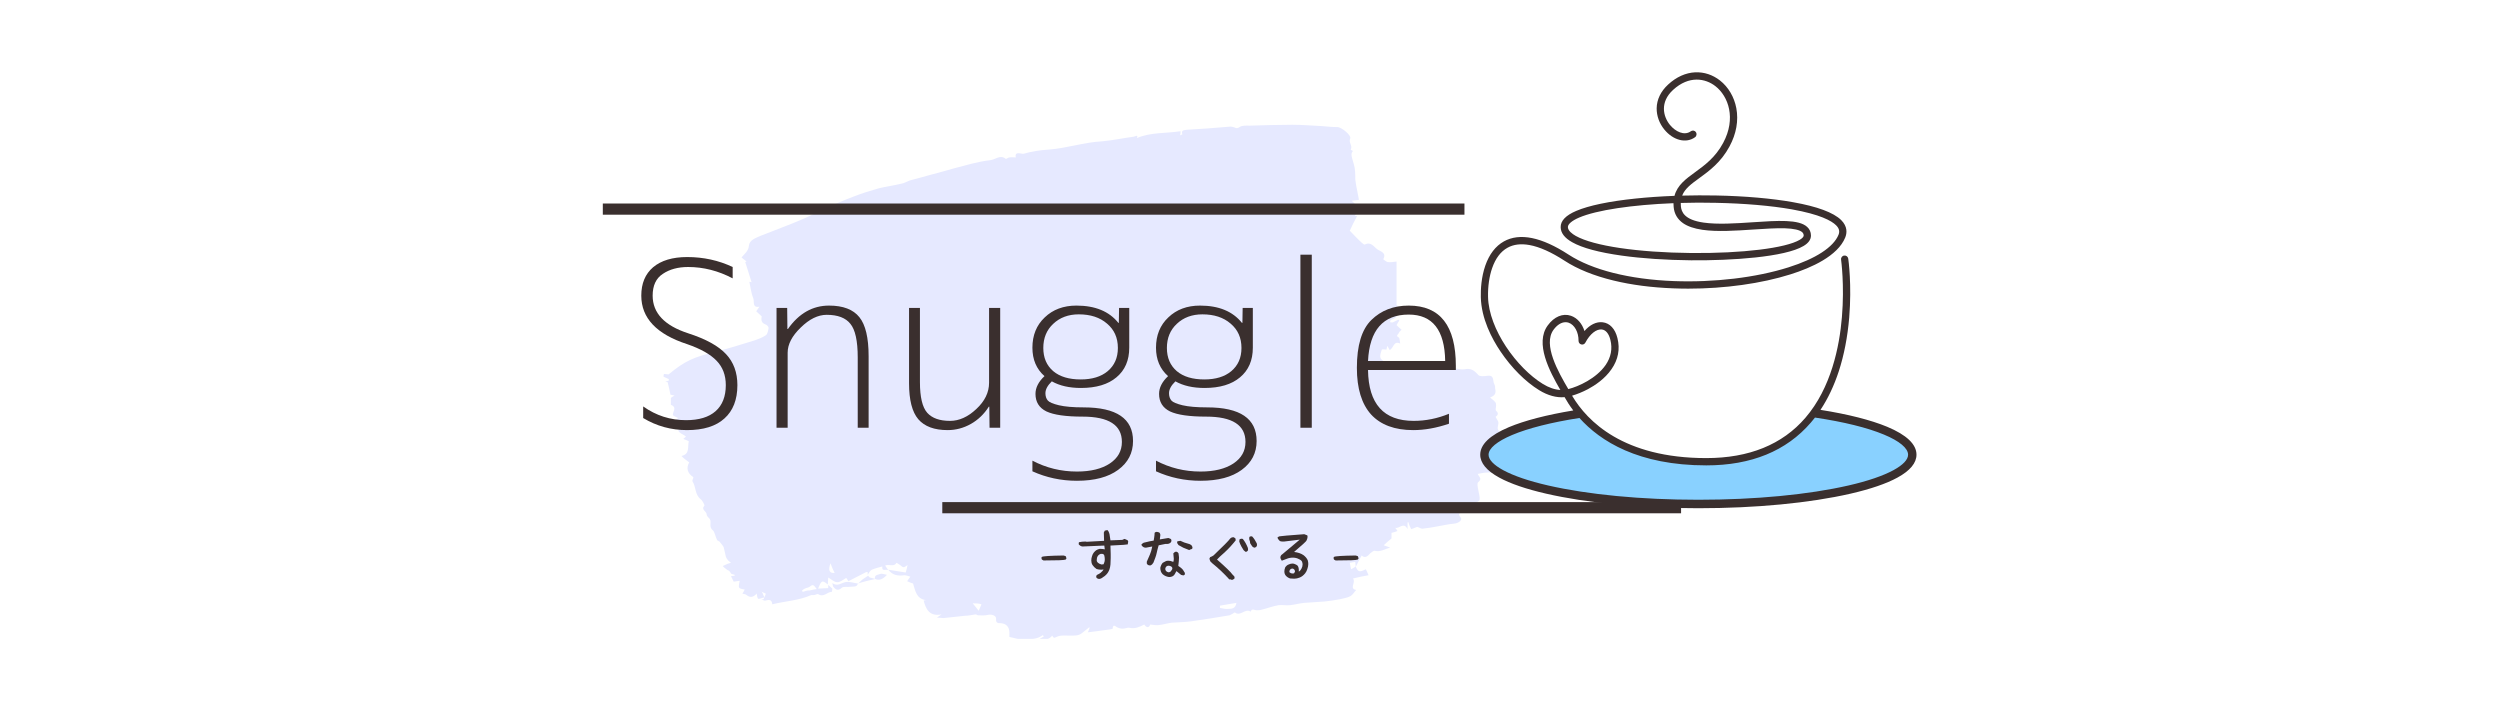 <svg xmlns="http://www.w3.org/2000/svg" xmlns:xlink="http://www.w3.org/1999/xlink" width="220" zoomAndPan="magnify" viewBox="0 0 165 47.25" height="63" preserveAspectRatio="xMidYMid meet" version="1.0"><defs><g/><clipPath id="id1"><path d="M 43.793 8.203 L 99.164 8.203 L 99.164 42.164 L 43.793 42.164 Z M 43.793 8.203 " clip-rule="nonzero"/></clipPath><clipPath id="id2"><path d="M 97.695 27 L 126.488 27 L 126.488 33.539 L 97.695 33.539 Z M 97.695 27 " clip-rule="nonzero"/></clipPath><clipPath id="id3"><path d="M 97.695 4.746 L 126.488 4.746 L 126.488 33.539 L 97.695 33.539 Z M 97.695 4.746 " clip-rule="nonzero"/></clipPath></defs><g clip-path="url(#id1)"><path fill="#e6e9ff" d="M 49.941 39.184 C 49.727 39.395 49.547 39.484 49.273 39.273 C 49.215 39.211 49.121 39.211 49 39.184 C 49.031 39.121 49.094 39.031 49.152 38.91 C 49.031 38.879 48.852 38.879 48.789 38.785 C 48.73 38.695 48.789 38.543 48.82 38.332 C 48.699 38.359 48.547 38.359 48.426 38.391 L 48.246 38.027 C 48.305 38.027 48.395 37.996 48.488 37.996 L 48.488 37.938 C 48.395 37.906 48.273 37.875 48.273 37.875 C 48.184 37.754 48.152 37.691 48.094 37.66 C 48.031 37.633 47.973 37.602 47.941 37.57 C 47.852 37.512 47.789 37.449 47.699 37.359 C 47.82 37.297 47.91 37.266 48.031 37.207 C 48.094 37.176 48.184 37.176 48.246 37.145 C 48.184 37.086 48.125 37.055 48.062 36.992 C 48.004 36.934 47.941 36.84 47.91 36.75 C 47.852 36.535 47.82 36.324 47.762 36.113 C 47.699 35.988 47.578 35.867 47.488 35.746 C 47.457 35.715 47.367 35.688 47.336 35.656 C 47.215 35.441 47.184 35.109 47.035 34.988 C 46.73 34.742 47.035 34.41 46.793 34.195 C 46.73 34.137 46.641 34.043 46.641 33.953 C 46.641 33.738 46.246 33.648 46.488 33.375 C 46.52 33.344 46.367 33.039 46.246 32.949 C 45.852 32.645 45.945 32.129 45.703 31.766 C 45.672 31.703 45.762 31.582 45.762 31.492 C 45.367 31.246 45.277 30.883 45.488 30.52 C 45.34 30.395 45.188 30.305 45.066 30.184 L 44.977 30.094 C 45.551 29.969 45.367 29.484 45.461 29.121 C 45.34 29.059 45.246 29.027 45.098 28.969 C 45.156 28.906 45.219 28.875 45.277 28.816 C 45.066 28.602 44.43 28.543 45.004 27.996 C 44.824 27.934 44.672 27.871 44.461 27.812 C 44.582 27.719 44.672 27.66 44.762 27.598 C 44.672 27.539 44.551 27.508 44.43 27.418 C 44.309 27.266 44.762 26.898 44.277 26.719 L 44.277 26.262 C 44.309 26.23 44.398 26.172 44.52 26.109 C 44.371 26.078 44.277 26.047 44.25 26.047 C 44.188 25.746 44.129 25.473 44.066 25.227 C 44.008 25.227 43.977 25.199 43.914 25.199 C 44.008 25.168 44.066 25.137 44.156 25.105 C 44.156 25.074 44.129 25.047 44.129 25.016 C 44.008 24.953 43.914 24.922 43.793 24.863 C 43.793 24.832 43.793 24.742 43.824 24.68 C 43.914 24.68 44.035 24.711 44.129 24.711 C 45.188 23.828 45.793 23.555 47.336 23.191 C 48.184 22.977 49 22.703 49.82 22.461 C 50.062 22.371 50.332 22.277 50.547 22.125 C 50.668 22.035 50.695 21.824 50.727 21.641 C 50.727 21.551 50.605 21.426 50.484 21.398 C 50.211 21.277 50.242 21.062 50.273 20.879 C 50.152 20.758 50.031 20.668 49.91 20.547 C 50 20.426 50.062 20.332 50.121 20.242 C 49.637 20.332 49.789 19.906 49.727 19.727 C 49.578 19.359 49.547 18.996 49.457 18.602 C 49.484 18.602 49.547 18.602 49.605 18.629 C 49.457 18.176 49.336 17.75 49.184 17.293 C 49.215 17.293 49.242 17.262 49.273 17.262 C 49.184 17.172 49.062 17.109 48.941 16.988 C 49.152 16.746 49.395 16.562 49.426 16.23 C 49.457 15.832 49.879 15.711 50.211 15.559 C 51.121 15.195 52.059 14.859 52.969 14.465 C 53.543 14.223 54.086 13.918 54.664 13.676 C 55.207 13.434 55.754 13.188 56.328 12.977 C 56.871 12.762 57.449 12.582 57.992 12.43 C 58.477 12.309 58.992 12.246 59.477 12.125 C 59.688 12.094 59.871 11.973 60.051 11.91 C 61.02 11.637 61.988 11.395 62.926 11.121 C 63.746 10.91 64.531 10.664 65.348 10.574 C 65.684 10.543 66.016 10.18 66.379 10.484 C 66.41 10.512 66.531 10.391 66.621 10.391 C 66.773 10.363 66.895 10.391 67.043 10.391 C 66.953 9.938 67.406 10.18 67.559 10.148 C 68.074 9.996 68.648 9.906 69.195 9.875 C 70.406 9.785 71.555 9.387 72.734 9.328 C 73.434 9.266 74.129 9.113 74.824 9.023 C 74.887 9.023 75.156 8.84 75.035 9.113 C 75.945 8.719 76.945 8.812 77.914 8.66 C 77.914 8.781 77.914 8.84 77.883 8.934 C 77.941 8.902 78.035 8.871 78.035 8.871 C 77.941 8.598 78.125 8.598 78.305 8.566 C 78.762 8.539 79.246 8.508 79.699 8.477 C 80.215 8.445 80.699 8.387 81.211 8.355 C 81.305 8.355 81.395 8.387 81.484 8.414 C 81.605 8.477 81.668 8.477 81.816 8.387 C 81.969 8.266 82.273 8.293 82.484 8.293 C 83.422 8.266 84.359 8.234 85.301 8.234 C 85.965 8.234 86.602 8.293 87.27 8.324 C 87.602 8.355 87.934 8.387 88.266 8.387 C 88.539 8.387 89.207 8.934 89.113 9.145 C 88.992 9.418 89.297 9.633 89.145 9.875 C 89.145 9.875 89.234 9.938 89.297 9.965 C 89.145 10.148 89.176 10.238 89.355 10.848 C 89.449 11.152 89.449 11.516 89.449 11.852 C 89.477 11.973 89.477 12.094 89.508 12.246 C 89.57 12.551 89.629 12.855 89.691 13.188 C 89.539 13.219 89.387 13.219 89.207 13.25 C 89.508 13.492 89.75 13.797 89.418 14.254 L 89.57 14.254 C 89.387 14.586 89.207 14.953 89.086 15.227 C 89.355 15.5 89.598 15.773 89.871 16.016 C 89.934 16.078 90.055 16.168 90.082 16.137 C 90.508 15.926 90.688 16.32 90.93 16.473 C 91.113 16.594 91.535 16.684 91.293 17.109 C 91.293 17.109 91.477 17.262 91.566 17.293 C 91.75 17.324 91.93 17.293 92.172 17.262 L 92.172 20.152 L 92.234 20.152 C 92.203 20.211 92.172 20.305 92.172 20.332 C 92.355 20.699 92.234 20.973 91.84 21.094 C 91.809 21.094 91.777 21.152 91.75 21.184 C 91.75 21.215 91.75 21.277 91.777 21.277 L 91.93 21.277 L 92.293 21.094 L 92.355 21.152 C 92.293 21.246 92.234 21.336 92.172 21.457 C 92.262 21.551 92.355 21.641 92.504 21.762 C 92.445 21.824 92.355 21.883 92.324 21.977 C 92.293 22.066 92.082 22.156 92.324 22.277 C 92.383 22.309 92.383 22.523 92.414 22.676 C 91.961 22.461 91.992 22.977 91.719 23.102 C 91.688 23.039 91.629 22.949 91.566 22.824 C 91.535 22.949 91.508 23.039 91.508 23.07 C 91.414 23.07 91.234 23.039 91.203 23.07 C 91.145 23.25 91.051 23.465 91.113 23.617 C 91.145 23.738 91.355 23.891 91.508 23.891 C 91.93 23.98 92.355 24.012 92.777 24.043 C 93.02 24.074 93.262 24.012 93.504 24.012 C 93.836 24.043 94.141 24.102 94.473 24.133 C 94.594 24.133 94.746 24.074 94.867 24.074 C 95.199 24.102 95.562 24.133 95.895 24.195 C 95.957 24.195 96.016 24.285 96.047 24.316 C 96.258 24.348 96.473 24.406 96.652 24.375 C 97.078 24.285 97.289 24.438 97.562 24.742 C 97.652 24.863 97.984 24.832 98.168 24.801 C 98.652 24.742 98.5 25.137 98.621 25.348 C 98.68 25.441 98.68 25.562 98.68 25.652 C 98.742 25.898 98.711 26.109 98.348 26.23 C 98.469 26.352 98.59 26.414 98.68 26.535 C 98.742 26.598 98.742 26.688 98.742 26.777 C 98.742 26.898 98.68 27.051 98.742 27.113 C 98.953 27.297 98.832 27.418 98.711 27.508 C 98.773 27.66 98.895 27.781 98.895 27.902 C 98.895 28.117 98.742 28.328 98.984 28.48 L 98.984 28.512 C 98.652 28.938 99.074 29.332 98.984 29.758 C 98.984 29.82 98.984 29.941 99.043 30 C 99.227 30.152 99.137 30.305 99.074 30.488 C 98.953 30.762 98.832 31.035 98.742 31.246 C 98.559 31.219 98.348 31.156 98.137 31.188 C 97.926 31.188 97.742 31.246 97.531 31.277 C 97.59 31.461 97.863 31.582 97.562 31.824 C 97.469 31.887 97.531 32.16 97.562 32.312 C 97.59 32.523 97.684 32.766 97.652 32.98 C 97.652 33.07 97.441 33.164 97.289 33.223 C 97.016 33.375 96.562 33.316 96.621 33.832 C 96.41 33.863 96.137 33.832 96.41 34.164 C 96.531 34.316 96.289 34.531 95.957 34.562 C 95.594 34.59 95.23 34.684 94.867 34.742 C 94.535 34.805 94.199 34.863 93.867 34.895 C 93.777 34.895 93.656 34.805 93.535 34.773 C 93.445 34.805 93.293 34.863 93.141 34.926 C 93.051 34.742 92.988 34.621 92.961 34.469 C 92.93 34.469 92.898 34.469 92.898 34.5 L 92.898 34.926 C 92.656 34.41 92.324 34.926 92.082 34.836 C 92.141 34.895 92.172 34.957 92.234 35.047 C 92.082 35.109 91.961 35.137 91.84 35.168 L 91.84 35.535 C 91.629 35.715 91.477 35.836 91.324 35.988 C 91.445 36.02 91.566 36.082 91.75 36.141 C 91.387 36.234 91.113 36.445 90.75 36.355 C 90.66 36.324 90.539 36.445 90.445 36.508 C 90.266 36.719 90.082 36.871 89.871 36.66 C 89.719 36.934 89.598 37.176 89.477 37.418 C 89.477 37.297 89.449 37.207 89.449 37.086 C 89.328 37.113 89.207 37.113 89.086 37.145 C 89.113 37.328 89.145 37.418 89.176 37.57 C 89.297 37.512 89.387 37.449 89.477 37.387 C 89.629 37.754 89.719 37.785 90.145 37.57 C 90.203 37.691 90.266 37.812 90.324 37.965 C 89.992 38.027 89.66 38.086 89.297 38.18 C 89.508 38.453 89.023 38.848 89.508 38.938 C 89.387 39.059 89.297 39.242 89.145 39.336 C 88.934 39.457 88.691 39.484 88.449 39.547 C 88.117 39.609 87.754 39.668 87.418 39.699 C 86.965 39.73 86.512 39.758 86.086 39.789 C 85.754 39.82 85.449 39.91 85.148 39.941 C 84.906 39.973 84.633 39.91 84.391 39.941 C 83.996 40.004 83.633 40.156 83.242 40.246 C 83.148 40.277 83.027 40.277 82.938 40.277 C 82.785 40.277 82.637 40.125 82.543 40.367 C 82.18 40.125 81.879 40.703 81.516 40.43 C 81.484 40.398 81.395 40.488 81.332 40.52 L 81.152 40.609 C 80.305 40.762 79.457 40.883 78.609 41.008 C 78.184 41.066 77.762 41.066 77.336 41.098 C 77.066 41.129 76.793 41.219 76.52 41.25 C 76.34 41.281 76.156 41.25 75.914 41.219 C 75.824 41.461 75.672 41.434 75.52 41.219 C 75.219 41.371 74.914 41.523 74.551 41.434 C 74.43 41.402 74.25 41.492 74.098 41.492 C 73.977 41.492 73.855 41.461 73.734 41.402 C 73.613 41.34 73.461 41.156 73.434 41.492 C 73.434 41.523 73.129 41.555 72.949 41.582 C 72.586 41.645 72.191 41.676 71.797 41.734 C 71.859 41.613 71.887 41.523 71.918 41.434 L 71.887 41.402 L 71.434 41.766 C 71.191 41.98 70.891 41.949 70.586 41.949 C 70.312 41.949 70.012 41.918 69.801 42.008 C 69.559 42.102 69.586 42.16 69.438 41.949 C 69.316 42.191 68.77 42.312 68.617 42.16 C 68.711 42.102 68.801 42.07 68.891 42.008 C 68.859 41.98 68.859 41.949 68.832 41.918 C 68.77 41.949 68.738 41.98 68.68 42.008 C 68.316 42.223 67.922 42.16 67.559 42.191 C 67.258 42.223 66.953 42.102 66.621 42.039 L 66.621 41.766 C 66.621 41.371 66.41 41.156 66.047 41.129 C 65.926 41.129 65.711 41.156 65.742 40.855 C 65.773 40.641 65.469 40.52 65.199 40.582 C 64.984 40.641 64.742 40.609 64.531 40.609 C 64.5 40.582 64.441 40.551 64.379 40.551 C 64.137 40.582 63.926 40.641 63.684 40.641 C 63.199 40.703 62.746 40.734 62.262 40.793 C 62.141 40.793 62.02 40.762 61.836 40.762 C 61.957 40.672 62.051 40.609 62.141 40.551 C 61.352 40.703 61.109 40.215 60.961 39.637 C 60.988 39.637 61.051 39.609 61.109 39.609 C 60.477 39.516 60.414 39 60.262 38.512 C 60.172 38.484 59.992 38.422 59.871 38.359 C 59.93 38.27 60.02 38.148 60.082 38.059 C 59.961 38.027 59.809 37.965 59.688 37.965 C 59.266 38.027 58.902 37.965 58.629 37.602 C 59.023 37.66 59.387 37.723 59.777 37.785 C 59.84 37.57 59.871 37.449 59.898 37.297 C 59.629 37.48 59.629 37.48 59.414 37.297 C 59.324 37.238 59.234 37.176 59.172 37.145 C 58.992 37.449 58.688 37.207 58.418 37.328 C 58.508 37.449 58.566 37.539 58.629 37.633 C 58.477 37.539 58.176 37.754 58.234 37.387 C 57.992 37.449 57.75 37.512 57.539 37.602 C 57.418 37.66 57.355 37.812 57.266 37.938 L 57.266 37.754 C 57.207 37.754 57.145 37.754 57.113 37.785 C 56.75 37.965 56.359 38.18 55.996 38.359 C 55.902 38.238 55.875 38.148 55.844 38.148 C 55.633 38.27 55.418 38.453 55.238 38.422 C 55.055 38.422 54.844 38.211 54.664 38.117 C 54.664 38.27 54.633 38.422 54.633 38.574 C 54.27 38.27 54.207 38.301 53.996 38.848 C 54.207 38.848 54.422 38.816 54.664 38.816 L 54.664 38.605 C 54.754 38.695 54.844 38.758 54.934 38.848 C 54.934 38.91 54.906 39.059 54.906 39.059 C 54.602 39.059 54.359 39.457 53.996 39.211 C 53.938 39.184 53.816 39.273 53.723 39.273 L 53.543 39.273 C 52.727 39.637 51.848 39.668 50.969 39.883 C 50.938 39.547 50.758 39.578 50.516 39.637 C 50.453 39.668 50.332 39.578 50.242 39.578 C 50.305 39.578 50.363 39.547 50.395 39.547 C 50.453 39.426 50.516 39.273 50.547 39.184 C 50.453 39.152 50.332 39.059 50.211 39.059 C 50.121 39.059 50.031 39.152 49.941 39.184 C 50 39.09 49.969 39.152 49.941 39.184 Z M 81.605 39.789 C 81.211 39.852 80.879 39.91 80.516 39.973 L 80.516 40.125 C 80.699 40.156 80.91 40.215 81.09 40.184 C 81.273 40.184 81.547 40.184 81.605 39.789 Z M 53.906 38.879 C 53.754 38.695 53.695 38.512 53.48 38.695 C 53.391 38.785 53.238 38.785 53.117 38.848 C 53.059 38.879 52.996 38.91 52.938 38.969 L 52.969 39.059 C 53.027 39.059 53.09 39.031 53.18 39 C 53.27 38.969 53.359 38.969 53.453 38.969 C 53.543 38.938 53.695 38.91 53.906 38.879 Z M 64.199 39.82 C 64.352 40.004 64.473 40.156 64.594 40.309 C 64.652 40.156 64.742 40.004 64.773 39.883 C 64.594 39.82 64.41 39.82 64.199 39.82 Z M 54.812 37.176 C 54.633 37.66 54.754 37.844 55.086 37.812 C 54.996 37.633 54.906 37.449 54.812 37.176 Z M 54.812 37.176 " fill-opacity="1" fill-rule="nonzero"/></g><path fill="#e6e9ff" d="M 54.996 38.727 C 54.965 38.664 54.965 38.605 54.934 38.484 C 55.27 38.727 55.512 38.484 55.781 38.422 C 56.055 38.359 56.359 38.484 56.629 38.512 L 56.629 38.484 C 56.57 38.785 56.328 38.695 56.117 38.727 C 55.934 38.758 55.691 38.695 55.57 38.785 C 55.297 39.031 55.148 38.91 54.996 38.727 Z M 54.996 38.727 " fill-opacity="1" fill-rule="nonzero"/><path fill="#e6e9ff" d="M 56.629 38.512 C 56.723 38.453 56.812 38.332 56.934 38.238 C 57.055 38.148 57.176 38.086 57.297 37.996 C 57.328 38.027 57.355 38.086 57.418 38.117 L 57.781 38.211 C 57.355 38.301 56.992 38.391 56.629 38.512 Z M 56.629 38.512 " fill-opacity="1" fill-rule="nonzero"/><path fill="#e6e9ff" d="M 49.941 39.184 C 49.969 39.152 50 39.09 50.031 39.059 C 50.395 38.91 50.305 39.305 50.484 39.426 C 50.426 39.426 50.363 39.457 50.332 39.457 C 50.242 39.484 50.09 39.547 50.031 39.516 C 49.969 39.426 49.969 39.305 49.941 39.184 Z M 49.941 39.184 " fill-opacity="1" fill-rule="nonzero"/><path fill="#e6e9ff" d="M 57.75 38.211 C 57.691 37.906 57.992 37.938 58.113 37.875 C 58.203 37.844 58.355 37.906 58.539 37.938 C 58.266 38.238 58.023 38.332 57.75 38.211 Z M 57.75 38.211 " fill-opacity="1" fill-rule="nonzero"/><path stroke-linecap="butt" transform="matrix(0.74, -0, 0, 0.738, 39.787, 13.801)" fill="none" stroke-linejoin="miter" d="M -0.002 0 L 76.847 0 " stroke="#3a2f2e" stroke-width="1" stroke-opacity="1" stroke-miterlimit="4"/><g clip-path="url(#id2)"><path fill="#89d1ff" d="M 120.766 32.578 C 118.371 33.008 115.359 33.266 112.09 33.266 C 104.293 33.266 97.973 31.809 97.973 30.012 C 97.973 28.875 100.488 27.879 104.309 27.297 C 105.715 28.941 108.246 30.473 112.617 30.473 C 116.133 30.473 118.336 29.117 119.703 27.27 C 123.617 27.848 126.211 28.859 126.211 30.012 C 126.211 31.055 124.078 31.98 120.766 32.578 Z M 120.766 32.578 " fill-opacity="1" fill-rule="nonzero"/></g><g clip-path="url(#id3)"><path fill="#3a2f2e" d="M 124.555 28.168 C 123.484 27.723 121.965 27.336 120.152 27.051 C 120.648 26.305 121.051 25.449 121.363 24.496 C 121.707 23.434 121.938 22.25 122.047 20.973 C 122.227 18.801 121.996 17.141 121.984 17.07 C 121.965 16.938 121.844 16.848 121.715 16.867 C 121.582 16.883 121.492 17.008 121.512 17.137 C 121.512 17.152 121.746 18.812 121.566 20.93 C 121.406 22.875 120.855 25.602 119.156 27.574 C 117.637 29.34 115.434 30.234 112.617 30.234 C 107.137 30.234 104.758 27.793 103.773 26.141 C 103.77 26.133 103.762 26.121 103.758 26.113 C 104.086 26.02 104.457 25.867 104.805 25.684 C 105.27 25.434 105.922 25.004 106.359 24.367 C 106.801 23.734 106.934 23.039 106.75 22.312 C 106.602 21.703 106.246 21.324 105.777 21.27 C 105.359 21.219 104.93 21.434 104.574 21.848 C 104.422 21.359 104.102 20.984 103.68 20.84 C 103.145 20.66 102.574 20.898 102.152 21.477 C 101.285 22.652 102.27 24.508 102.984 25.738 C 102.621 25.719 102.227 25.586 101.828 25.34 C 100.121 24.293 98.258 21.734 98.211 19.598 C 98.195 18.91 98.293 18.23 98.484 17.688 C 98.707 17.051 99.043 16.605 99.488 16.355 C 99.887 16.129 100.379 16.07 100.945 16.172 C 101.613 16.293 102.395 16.645 103.266 17.211 C 104.113 17.762 105.203 18.203 106.496 18.516 C 107.684 18.805 109.008 18.977 110.438 19.031 C 110.766 19.043 111.094 19.051 111.422 19.051 C 113.832 19.051 116.25 18.715 118.18 18.105 C 119.551 17.672 121.289 16.898 121.785 15.676 C 121.902 15.387 121.949 14.953 121.516 14.523 C 121.012 14.027 119.941 13.629 118.336 13.344 C 116.934 13.094 115.18 12.941 113.262 12.902 C 112.52 12.887 111.766 12.891 111.023 12.91 C 111.203 12.445 111.629 12.137 112.156 11.754 C 112.797 11.289 113.59 10.711 114.152 9.656 C 114.598 8.828 114.75 7.961 114.598 7.141 C 114.457 6.398 114.074 5.746 113.516 5.309 C 113.035 4.934 112.473 4.75 111.887 4.773 C 111.258 4.801 110.641 5.078 110.098 5.578 C 109.609 6.027 109.348 6.57 109.34 7.148 C 109.336 7.645 109.512 8.141 109.844 8.547 C 110.434 9.27 111.285 9.484 111.875 9.055 C 111.98 8.977 112.004 8.824 111.926 8.719 C 111.852 8.609 111.699 8.586 111.594 8.664 C 111.168 8.977 110.578 8.688 110.215 8.242 C 109.762 7.684 109.543 6.742 110.422 5.934 C 111.477 4.965 112.559 5.172 113.219 5.688 C 114.074 6.355 114.598 7.812 113.73 9.43 C 113.219 10.387 112.508 10.906 111.879 11.363 C 111.277 11.801 110.699 12.219 110.516 12.926 C 109.613 12.961 108.738 13.02 107.934 13.105 C 106.207 13.285 104.859 13.566 104.035 13.918 C 103.344 14.211 102.996 14.574 103.004 14.992 C 103.008 15.371 103.262 15.707 103.766 15.988 C 104.426 16.363 105.527 16.66 107.035 16.871 C 108.375 17.059 109.957 17.164 111.617 17.18 C 114.27 17.203 117.805 16.973 119.035 16.234 C 119.363 16.039 119.527 15.805 119.523 15.539 C 119.52 15.316 119.438 15.125 119.273 14.977 C 118.723 14.465 117.32 14.559 115.699 14.668 C 114.547 14.746 113.359 14.824 112.434 14.691 C 111.164 14.508 110.973 13.988 110.938 13.613 C 110.93 13.539 110.93 13.465 110.93 13.395 C 111.684 13.371 112.465 13.367 113.254 13.387 C 115.145 13.426 116.875 13.574 118.254 13.816 C 120.133 14.152 120.879 14.57 121.18 14.867 C 121.383 15.07 121.434 15.262 121.344 15.492 C 121.012 16.312 119.836 17.078 118.039 17.645 C 115.895 18.324 113.133 18.652 110.457 18.551 C 107.543 18.438 105.082 17.816 103.527 16.805 C 101.738 15.641 100.301 15.348 99.254 15.934 C 98.707 16.242 98.293 16.777 98.031 17.527 C 97.766 18.293 97.723 19.082 97.734 19.605 C 97.766 21.027 98.457 22.344 99.035 23.199 C 99.754 24.27 100.684 25.199 101.582 25.75 C 102.152 26.102 102.734 26.262 103.262 26.211 C 103.414 26.484 103.602 26.781 103.836 27.09 C 102.086 27.379 100.621 27.758 99.582 28.195 C 98.328 28.727 97.695 29.336 97.695 30.008 C 97.695 30.559 98.117 31.066 98.949 31.52 C 99.684 31.922 100.723 32.277 102.047 32.582 C 104.73 33.199 108.301 33.543 112.09 33.543 C 115.883 33.543 119.449 33.199 122.137 32.582 C 123.457 32.277 124.5 31.922 125.234 31.52 C 126.066 31.066 126.488 30.559 126.488 30.008 C 126.488 29.324 125.836 28.703 124.555 28.168 Z M 111.082 14.73 C 111.395 14.945 111.812 15.086 112.363 15.168 C 113.34 15.309 114.555 15.227 115.73 15.148 C 116.492 15.098 117.211 15.051 117.797 15.066 C 118.395 15.086 118.781 15.176 118.949 15.328 C 119.012 15.391 119.043 15.457 119.043 15.547 C 119.043 15.625 118.953 15.727 118.789 15.824 C 117.859 16.379 114.98 16.73 111.621 16.699 C 108.094 16.664 105.176 16.234 104 15.57 C 103.766 15.438 103.484 15.23 103.48 14.984 C 103.48 14.793 103.75 14.562 104.223 14.359 C 105.387 13.863 107.723 13.52 110.449 13.41 C 110.449 13.488 110.453 13.57 110.461 13.66 C 110.5 14.109 110.711 14.469 111.082 14.73 Z M 102.535 21.762 C 102.773 21.438 103.055 21.266 103.324 21.266 C 103.391 21.266 103.461 21.273 103.527 21.297 C 103.918 21.43 104.191 21.922 104.184 22.496 C 104.184 22.609 104.258 22.707 104.367 22.734 C 104.473 22.762 104.586 22.711 104.637 22.609 C 104.934 22.043 105.359 21.703 105.723 21.746 C 105.984 21.777 106.184 22.02 106.285 22.43 C 106.434 23.016 106.324 23.578 105.969 24.094 C 105.359 24.973 104.184 25.512 103.508 25.68 C 102.852 24.562 101.812 22.746 102.535 21.762 Z M 124.969 31.031 C 124.277 31.406 123.285 31.746 122.012 32.039 C 119.363 32.648 115.84 32.984 112.09 32.984 C 108.34 32.984 104.816 32.648 102.168 32.039 C 100.895 31.746 99.902 31.406 99.211 31.031 C 98.582 30.688 98.246 30.336 98.246 30.012 C 98.246 29.594 98.797 29.133 99.797 28.711 C 100.855 28.262 102.395 27.875 104.242 27.586 C 105.617 29.117 108.125 30.715 112.617 30.715 C 115.582 30.715 117.902 29.766 119.516 27.891 C 119.609 27.781 119.699 27.672 119.789 27.559 C 121.684 27.84 123.258 28.23 124.344 28.684 C 125.367 29.109 125.934 29.582 125.934 30.012 C 125.934 30.336 125.598 30.688 124.969 31.031 Z M 124.969 31.031 " fill-opacity="1" fill-rule="nonzero"/></g><path stroke-linecap="butt" transform="matrix(0.743, 0, 0, 0.738, 62.191, 33.508)" fill="none" stroke-linejoin="miter" d="M 0.001 -0 L 65.626 -0 " stroke="#3a2f2e" stroke-width="1" stroke-opacity="1" stroke-miterlimit="4"/><g fill="#3a2f2e" fill-opacity="1"><g transform="translate(41.356, 28.231)"><g><path d="M 4 -11.266 C 5.07 -11.266 6.07 -11.047 7 -10.609 L 7 -9.859 C 6.051 -10.359 5.07 -10.609 4.062 -10.609 C 3.395 -10.609 2.836 -10.457 2.391 -10.156 C 1.941 -9.863 1.719 -9.383 1.719 -8.719 C 1.719 -7.57 2.5 -6.742 4.062 -6.234 C 5.227 -5.859 6.062 -5.398 6.562 -4.859 C 7.062 -4.328 7.312 -3.645 7.312 -2.812 C 7.312 -1.852 7.023 -1.117 6.453 -0.609 C 5.891 -0.098 5.066 0.156 3.984 0.156 C 2.941 0.156 1.977 -0.109 1.094 -0.641 L 1.094 -1.406 C 1.945 -0.801 2.891 -0.5 3.922 -0.5 C 4.773 -0.5 5.426 -0.695 5.875 -1.094 C 6.32 -1.488 6.547 -2.062 6.547 -2.812 C 6.547 -3.469 6.344 -4.004 5.938 -4.422 C 5.531 -4.848 4.883 -5.211 4 -5.516 C 1.977 -6.172 0.969 -7.238 0.969 -8.719 C 0.969 -9.52 1.227 -10.145 1.75 -10.594 C 2.281 -11.039 3.031 -11.266 4 -11.266 Z M 4 -11.266 "/></g></g></g><g fill="#3a2f2e" fill-opacity="1"><g transform="translate(50.063, 28.231)"><g><path d="M 1.891 -7.906 L 1.906 -6.516 L 1.938 -6.516 C 2.664 -7.547 3.57 -8.062 4.656 -8.062 C 5.582 -8.062 6.25 -7.805 6.656 -7.297 C 7.062 -6.797 7.266 -5.938 7.266 -4.719 L 7.266 0 L 6.547 0 L 6.547 -4.641 C 6.547 -5.734 6.383 -6.473 6.062 -6.859 C 5.75 -7.254 5.227 -7.453 4.5 -7.453 C 3.926 -7.453 3.352 -7.172 2.781 -6.609 C 2.207 -6.055 1.922 -5.504 1.922 -4.953 L 1.922 0 L 1.188 0 L 1.188 -7.906 Z M 1.891 -7.906 "/></g></g></g><g fill="#3a2f2e" fill-opacity="1"><g transform="translate(58.888, 28.231)"><g><path d="M 6.391 -7.906 L 7.125 -7.906 L 7.125 0 L 6.422 0 L 6.406 -1.391 L 6.375 -1.391 C 6.062 -0.898 5.664 -0.52 5.188 -0.25 C 4.707 0.02 4.195 0.156 3.656 0.156 C 2.781 0.156 2.133 -0.082 1.719 -0.562 C 1.312 -1.039 1.109 -1.832 1.109 -2.938 L 1.109 -7.906 L 1.828 -7.906 L 1.828 -3.016 C 1.828 -2.023 1.988 -1.348 2.312 -0.984 C 2.633 -0.629 3.133 -0.453 3.812 -0.453 C 4.414 -0.453 4.992 -0.711 5.547 -1.234 C 6.109 -1.754 6.391 -2.332 6.391 -2.969 Z M 6.391 -7.906 "/></g></g></g><g fill="#3a2f2e" fill-opacity="1"><g transform="translate(67.639, 28.231)"><g><path d="M 3.438 2.891 C 4.352 2.891 5.078 2.711 5.609 2.359 C 6.141 2.004 6.406 1.531 6.406 0.938 C 6.406 -0.176 5.539 -0.734 3.812 -0.734 C 2.707 -0.734 1.91 -0.848 1.422 -1.078 C 0.941 -1.316 0.703 -1.703 0.703 -2.234 C 0.703 -2.641 0.898 -3.031 1.297 -3.406 C 0.766 -3.875 0.5 -4.5 0.5 -5.281 C 0.5 -6.102 0.77 -6.77 1.312 -7.281 C 1.852 -7.801 2.551 -8.062 3.406 -8.062 C 4.645 -8.062 5.566 -7.68 6.172 -6.922 L 6.203 -6.922 L 6.219 -7.906 L 6.891 -7.906 L 6.891 -5.281 C 6.891 -4.445 6.609 -3.797 6.047 -3.328 C 5.492 -2.859 4.711 -2.625 3.703 -2.625 C 2.941 -2.625 2.301 -2.77 1.781 -3.062 C 1.5 -2.789 1.359 -2.531 1.359 -2.281 C 1.359 -2.082 1.41 -1.922 1.516 -1.797 C 1.617 -1.68 1.863 -1.578 2.25 -1.484 C 2.645 -1.391 3.188 -1.344 3.875 -1.344 C 6.051 -1.344 7.141 -0.602 7.141 0.875 C 7.141 1.664 6.812 2.301 6.156 2.781 C 5.508 3.258 4.602 3.5 3.438 3.5 C 2.395 3.5 1.414 3.289 0.5 2.875 L 0.5 2.172 C 1.406 2.648 2.383 2.891 3.438 2.891 Z M 1.219 -5.266 C 1.219 -4.617 1.438 -4.109 1.875 -3.734 C 2.312 -3.367 2.914 -3.188 3.688 -3.188 C 4.438 -3.188 5.031 -3.367 5.469 -3.734 C 5.914 -4.109 6.141 -4.617 6.141 -5.266 C 6.141 -5.941 5.898 -6.477 5.422 -6.875 C 4.953 -7.281 4.332 -7.484 3.562 -7.484 C 2.875 -7.484 2.312 -7.273 1.875 -6.859 C 1.438 -6.453 1.219 -5.922 1.219 -5.266 Z M 1.219 -5.266 "/></g></g></g><g fill="#3a2f2e" fill-opacity="1"><g transform="translate(75.796, 28.231)"><g><path d="M 3.438 2.891 C 4.352 2.891 5.078 2.711 5.609 2.359 C 6.141 2.004 6.406 1.531 6.406 0.938 C 6.406 -0.176 5.539 -0.734 3.812 -0.734 C 2.707 -0.734 1.91 -0.848 1.422 -1.078 C 0.941 -1.316 0.703 -1.703 0.703 -2.234 C 0.703 -2.641 0.898 -3.031 1.297 -3.406 C 0.766 -3.875 0.5 -4.5 0.5 -5.281 C 0.5 -6.102 0.77 -6.77 1.312 -7.281 C 1.852 -7.801 2.551 -8.062 3.406 -8.062 C 4.645 -8.062 5.566 -7.68 6.172 -6.922 L 6.203 -6.922 L 6.219 -7.906 L 6.891 -7.906 L 6.891 -5.281 C 6.891 -4.445 6.609 -3.797 6.047 -3.328 C 5.492 -2.859 4.711 -2.625 3.703 -2.625 C 2.941 -2.625 2.301 -2.77 1.781 -3.062 C 1.5 -2.789 1.359 -2.531 1.359 -2.281 C 1.359 -2.082 1.41 -1.922 1.516 -1.797 C 1.617 -1.68 1.863 -1.578 2.25 -1.484 C 2.645 -1.391 3.188 -1.344 3.875 -1.344 C 6.051 -1.344 7.141 -0.602 7.141 0.875 C 7.141 1.664 6.812 2.301 6.156 2.781 C 5.508 3.258 4.602 3.5 3.438 3.5 C 2.395 3.5 1.414 3.289 0.5 2.875 L 0.5 2.172 C 1.406 2.648 2.383 2.891 3.438 2.891 Z M 1.219 -5.266 C 1.219 -4.617 1.438 -4.109 1.875 -3.734 C 2.312 -3.367 2.914 -3.188 3.688 -3.188 C 4.438 -3.188 5.031 -3.367 5.469 -3.734 C 5.914 -4.109 6.141 -4.617 6.141 -5.266 C 6.141 -5.941 5.898 -6.477 5.422 -6.875 C 4.953 -7.281 4.332 -7.484 3.562 -7.484 C 2.875 -7.484 2.312 -7.273 1.875 -6.859 C 1.438 -6.453 1.219 -5.922 1.219 -5.266 Z M 1.219 -5.266 "/></g></g></g><g fill="#3a2f2e" fill-opacity="1"><g transform="translate(83.952, 28.231)"><g><path d="M 1.875 0 L 1.875 -11.422 L 2.625 -11.422 L 2.625 0 Z M 1.875 0 "/></g></g></g><g fill="#3a2f2e" fill-opacity="1"><g transform="translate(88.898, 28.231)"><g><path d="M 1.391 -3.812 C 1.422 -1.57 2.426 -0.453 4.406 -0.453 C 5.195 -0.453 5.973 -0.609 6.734 -0.922 L 6.734 -0.266 C 5.91 0.016 5.125 0.156 4.375 0.156 C 3.156 0.156 2.227 -0.188 1.594 -0.875 C 0.969 -1.57 0.656 -2.598 0.656 -3.953 C 0.656 -5.43 0.973 -6.484 1.609 -7.109 C 2.254 -7.742 3.078 -8.062 4.078 -8.062 C 6.148 -8.062 7.188 -6.734 7.188 -4.078 L 7.188 -3.812 Z M 1.391 -4.406 L 6.484 -4.406 C 6.453 -6.445 5.648 -7.469 4.078 -7.469 C 2.391 -7.469 1.492 -6.445 1.391 -4.406 Z M 1.391 -4.406 "/></g></g></g><g fill="#3a2f2e" fill-opacity="1"><g transform="translate(68.606, 37.96)"><g><path d="M 0.156 -1.031 L 0.125 -1.141 L 0.156 -1.203 C 0.227 -1.254 0.707 -1.285 1.594 -1.297 L 1.734 -1.25 L 1.781 -1.109 L 1.734 -1.031 C 1.648 -0.988 1.16 -0.969 0.266 -0.969 Z M 0.156 -1.031 "/></g></g></g><g fill="#3a2f2e" fill-opacity="1"><g transform="translate(70.978, 37.96)"><g><path d="M 1.375 0.125 C 1.363 0.039 1.398 -0.016 1.484 -0.047 C 1.598 -0.098 1.695 -0.172 1.781 -0.266 L 1.859 -0.375 C 1.805 -0.363 1.754 -0.359 1.703 -0.359 C 1.598 -0.359 1.492 -0.375 1.391 -0.406 C 1.273 -0.488 1.188 -0.578 1.125 -0.672 C 1.07 -0.766 1.047 -0.863 1.047 -0.969 C 1.047 -1.062 1.062 -1.156 1.094 -1.25 C 1.125 -1.352 1.164 -1.438 1.219 -1.5 C 1.281 -1.57 1.336 -1.625 1.391 -1.656 C 1.441 -1.688 1.508 -1.711 1.594 -1.734 C 1.613 -1.734 1.641 -1.734 1.672 -1.734 C 1.742 -1.734 1.832 -1.723 1.938 -1.703 L 1.906 -1.953 C 1.039 -1.91 0.555 -1.891 0.453 -1.891 C 0.391 -1.898 0.328 -1.93 0.266 -1.984 L 0.219 -2.031 L 0.219 -2.125 L 0.234 -2.172 C 0.367 -2.203 0.508 -2.219 0.656 -2.219 L 0.75 -2.203 L 1.891 -2.266 L 1.875 -2.812 L 1.938 -2.938 L 2.078 -2.969 C 2.117 -2.977 2.148 -2.957 2.172 -2.906 C 2.211 -2.832 2.238 -2.766 2.25 -2.703 L 2.312 -2.297 L 3.094 -2.328 L 3.234 -2.391 L 3.328 -2.359 L 3.453 -2.297 L 3.484 -2.219 L 3.453 -2.031 L 3.172 -2 L 2.312 -1.953 L 2.328 -1.391 C 2.328 -1.328 2.328 -1.238 2.328 -1.125 C 2.328 -0.969 2.32 -0.828 2.312 -0.703 C 2.301 -0.586 2.281 -0.484 2.25 -0.391 C 2.207 -0.266 2.141 -0.148 2.047 -0.047 C 1.984 0.023 1.906 0.086 1.812 0.141 C 1.727 0.211 1.641 0.25 1.547 0.25 C 1.441 0.227 1.383 0.188 1.375 0.125 Z M 1.859 -0.719 C 1.91 -0.82 1.938 -0.93 1.938 -1.047 C 1.938 -1.129 1.926 -1.211 1.906 -1.297 C 1.883 -1.367 1.832 -1.406 1.75 -1.406 C 1.719 -1.406 1.691 -1.406 1.672 -1.406 C 1.492 -1.344 1.406 -1.203 1.406 -0.984 C 1.406 -0.859 1.508 -0.766 1.719 -0.703 Z M 1.859 -0.719 "/></g></g></g><g fill="#3a2f2e" fill-opacity="1"><g transform="translate(75.205, 37.96)"><g><path d="M 0.75 -0.656 C 0.738 -0.645 0.723 -0.641 0.703 -0.641 C 0.598 -0.641 0.523 -0.68 0.484 -0.766 L 0.484 -0.891 C 0.535 -1.016 0.602 -1.172 0.688 -1.359 C 0.75 -1.492 0.801 -1.672 0.844 -1.891 C 0.727 -1.867 0.586 -1.844 0.422 -1.812 C 0.305 -1.812 0.211 -1.863 0.141 -1.969 L 0.125 -2.016 L 0.203 -2.094 L 0.281 -2.141 C 0.395 -2.172 0.523 -2.203 0.672 -2.234 C 0.766 -2.254 0.852 -2.27 0.938 -2.281 L 0.969 -2.469 C 0.988 -2.594 1 -2.703 1 -2.797 C 1.039 -2.836 1.086 -2.859 1.141 -2.859 C 1.211 -2.848 1.27 -2.832 1.312 -2.812 C 1.363 -2.75 1.383 -2.688 1.375 -2.625 L 1.344 -2.359 C 1.633 -2.41 1.82 -2.441 1.906 -2.453 L 2.031 -2.406 C 2.082 -2.383 2.109 -2.344 2.109 -2.281 C 2.109 -2.207 2.07 -2.148 2 -2.109 C 1.938 -2.066 1.844 -2.051 1.719 -2.062 L 1.266 -1.969 C 1.203 -1.75 1.16 -1.586 1.141 -1.484 C 1.117 -1.367 1.086 -1.258 1.047 -1.156 C 0.984 -1 0.941 -0.891 0.922 -0.828 L 0.828 -0.703 Z M 3.281 -1.656 C 3.133 -1.719 3.004 -1.77 2.891 -1.812 C 2.785 -1.863 2.68 -1.922 2.578 -1.984 L 2.484 -2.125 L 2.5 -2.234 C 2.625 -2.254 2.691 -2.266 2.703 -2.266 L 2.953 -2.156 L 3.312 -2.047 L 3.422 -1.984 C 3.473 -1.922 3.5 -1.863 3.5 -1.812 C 3.5 -1.75 3.457 -1.711 3.375 -1.703 Z M 1.375 -0.484 C 1.406 -0.617 1.457 -0.727 1.531 -0.812 C 1.594 -0.852 1.648 -0.883 1.703 -0.906 C 1.754 -0.938 1.816 -0.953 1.891 -0.953 C 1.941 -0.953 1.992 -0.945 2.047 -0.938 L 2.234 -0.875 C 2.254 -0.938 2.266 -1.004 2.266 -1.078 C 2.266 -1.148 2.254 -1.27 2.234 -1.438 C 2.297 -1.508 2.352 -1.547 2.406 -1.547 C 2.426 -1.547 2.441 -1.547 2.453 -1.547 L 2.531 -1.5 L 2.578 -1.438 L 2.609 -1.188 C 2.609 -1.176 2.609 -1.156 2.609 -1.125 C 2.609 -1.031 2.594 -0.859 2.562 -0.609 C 2.758 -0.484 2.879 -0.367 2.922 -0.266 L 2.984 -0.172 C 2.992 -0.141 3 -0.113 3 -0.094 C 3 -0.031 2.961 0.004 2.891 0.016 L 2.75 -0.016 C 2.664 -0.086 2.582 -0.156 2.5 -0.219 L 2.438 -0.266 L 2.328 -0.062 C 2.254 0.062 2.129 0.125 1.953 0.125 C 1.785 0.102 1.645 0.039 1.531 -0.062 C 1.426 -0.164 1.375 -0.305 1.375 -0.484 Z M 2.172 -0.453 C 2.172 -0.492 2.148 -0.531 2.109 -0.562 C 2.066 -0.594 2.008 -0.613 1.938 -0.625 C 1.801 -0.625 1.723 -0.555 1.703 -0.422 C 1.703 -0.305 1.77 -0.227 1.906 -0.188 C 2 -0.188 2.066 -0.227 2.109 -0.312 C 2.148 -0.352 2.172 -0.398 2.172 -0.453 Z M 2.172 -0.453 "/></g></g></g><g fill="#3a2f2e" fill-opacity="1"><g transform="translate(79.432, 37.96)"><g><path d="M 3.25 -1.859 C 3.195 -1.922 3.141 -2.004 3.078 -2.109 L 3.062 -2.234 C 3.031 -2.297 3.016 -2.359 3.016 -2.422 C 3.016 -2.461 3.02 -2.492 3.031 -2.516 C 3.051 -2.555 3.109 -2.57 3.203 -2.562 C 3.273 -2.488 3.332 -2.414 3.375 -2.344 L 3.516 -2.094 C 3.523 -2.051 3.531 -2.02 3.531 -2 C 3.531 -1.945 3.516 -1.906 3.484 -1.875 C 3.453 -1.844 3.41 -1.82 3.359 -1.812 Z M 1.797 0.281 L 1.703 0.281 C 1.367 -0.094 0.988 -0.453 0.562 -0.797 L 0.453 -0.906 C 0.422 -0.977 0.398 -1.039 0.391 -1.094 L 0.438 -1.188 C 0.52 -1.219 0.594 -1.254 0.656 -1.297 C 1.289 -1.898 1.66 -2.273 1.766 -2.422 C 1.828 -2.484 1.906 -2.508 2 -2.5 L 2.109 -2.422 L 2.125 -2.297 C 1.883 -1.992 1.648 -1.738 1.422 -1.531 C 1.16 -1.301 0.984 -1.133 0.891 -1.031 C 1.461 -0.531 1.801 -0.203 1.906 -0.047 L 1.984 0.031 L 2.047 0.109 L 2.047 0.219 C 1.984 0.281 1.922 0.312 1.859 0.312 Z M 2.641 -1.656 L 2.5 -1.891 C 2.438 -2.004 2.391 -2.113 2.359 -2.219 L 2.375 -2.359 C 2.426 -2.391 2.473 -2.406 2.516 -2.406 C 2.535 -2.406 2.562 -2.398 2.594 -2.391 C 2.727 -2.223 2.836 -2.031 2.922 -1.812 C 2.93 -1.789 2.938 -1.766 2.938 -1.734 C 2.938 -1.703 2.938 -1.672 2.938 -1.641 C 2.906 -1.586 2.859 -1.551 2.797 -1.531 C 2.742 -1.562 2.691 -1.602 2.641 -1.656 Z M 2.641 -1.656 "/></g></g></g><g fill="#3a2f2e" fill-opacity="1"><g transform="translate(83.659, 37.96)"><g><path d="M 1.109 -0.25 C 1.109 -0.332 1.129 -0.426 1.172 -0.531 C 1.234 -0.613 1.305 -0.672 1.391 -0.703 C 1.473 -0.742 1.555 -0.766 1.641 -0.766 C 1.711 -0.766 1.773 -0.75 1.828 -0.719 C 1.891 -0.695 1.941 -0.664 1.984 -0.625 C 2.035 -0.551 2.062 -0.457 2.062 -0.344 C 2.062 -0.32 2.062 -0.285 2.062 -0.234 C 2.133 -0.273 2.191 -0.336 2.234 -0.422 C 2.285 -0.516 2.312 -0.609 2.312 -0.703 C 2.312 -0.754 2.301 -0.812 2.281 -0.875 C 2.258 -0.945 2.188 -1.008 2.062 -1.062 C 1.945 -1.125 1.816 -1.156 1.672 -1.156 C 1.523 -1.156 1.391 -1.129 1.266 -1.078 L 0.938 -0.953 L 0.859 -1.094 L 0.844 -1.188 C 0.852 -1.238 0.875 -1.285 0.906 -1.328 L 0.969 -1.375 L 2.125 -2.344 L 1.094 -2.219 C 1.051 -2.219 1.016 -2.219 0.984 -2.219 C 0.93 -2.219 0.875 -2.227 0.812 -2.25 L 0.688 -2.391 L 0.656 -2.484 L 0.688 -2.516 L 0.781 -2.562 C 0.875 -2.582 1.422 -2.629 2.422 -2.703 L 2.625 -2.625 C 2.633 -2.594 2.641 -2.562 2.641 -2.531 C 2.641 -2.469 2.617 -2.391 2.578 -2.297 C 2.578 -2.254 2.301 -2 1.75 -1.531 C 2.008 -1.5 2.211 -1.43 2.359 -1.328 C 2.504 -1.223 2.602 -1.102 2.656 -0.969 C 2.676 -0.895 2.688 -0.816 2.688 -0.734 C 2.688 -0.629 2.664 -0.52 2.625 -0.406 C 2.594 -0.301 2.547 -0.207 2.484 -0.125 C 2.379 0.008 2.258 0.102 2.125 0.156 C 2 0.207 1.879 0.234 1.766 0.234 C 1.691 0.234 1.598 0.227 1.484 0.219 C 1.367 0.176 1.273 0.113 1.203 0.031 C 1.141 -0.039 1.109 -0.133 1.109 -0.25 Z M 1.812 -0.234 C 1.801 -0.359 1.738 -0.426 1.625 -0.438 C 1.5 -0.414 1.438 -0.336 1.438 -0.203 C 1.5 -0.141 1.57 -0.109 1.656 -0.109 C 1.695 -0.109 1.727 -0.113 1.75 -0.125 Z M 1.812 -0.234 "/></g></g></g><g fill="#3a2f2e" fill-opacity="1"><g transform="translate(87.886, 37.96)"><g><path d="M 0.156 -1.031 L 0.125 -1.141 L 0.156 -1.203 C 0.227 -1.254 0.707 -1.285 1.594 -1.297 L 1.734 -1.25 L 1.781 -1.109 L 1.734 -1.031 C 1.648 -0.988 1.16 -0.969 0.266 -0.969 Z M 0.156 -1.031 "/></g></g></g></svg>
